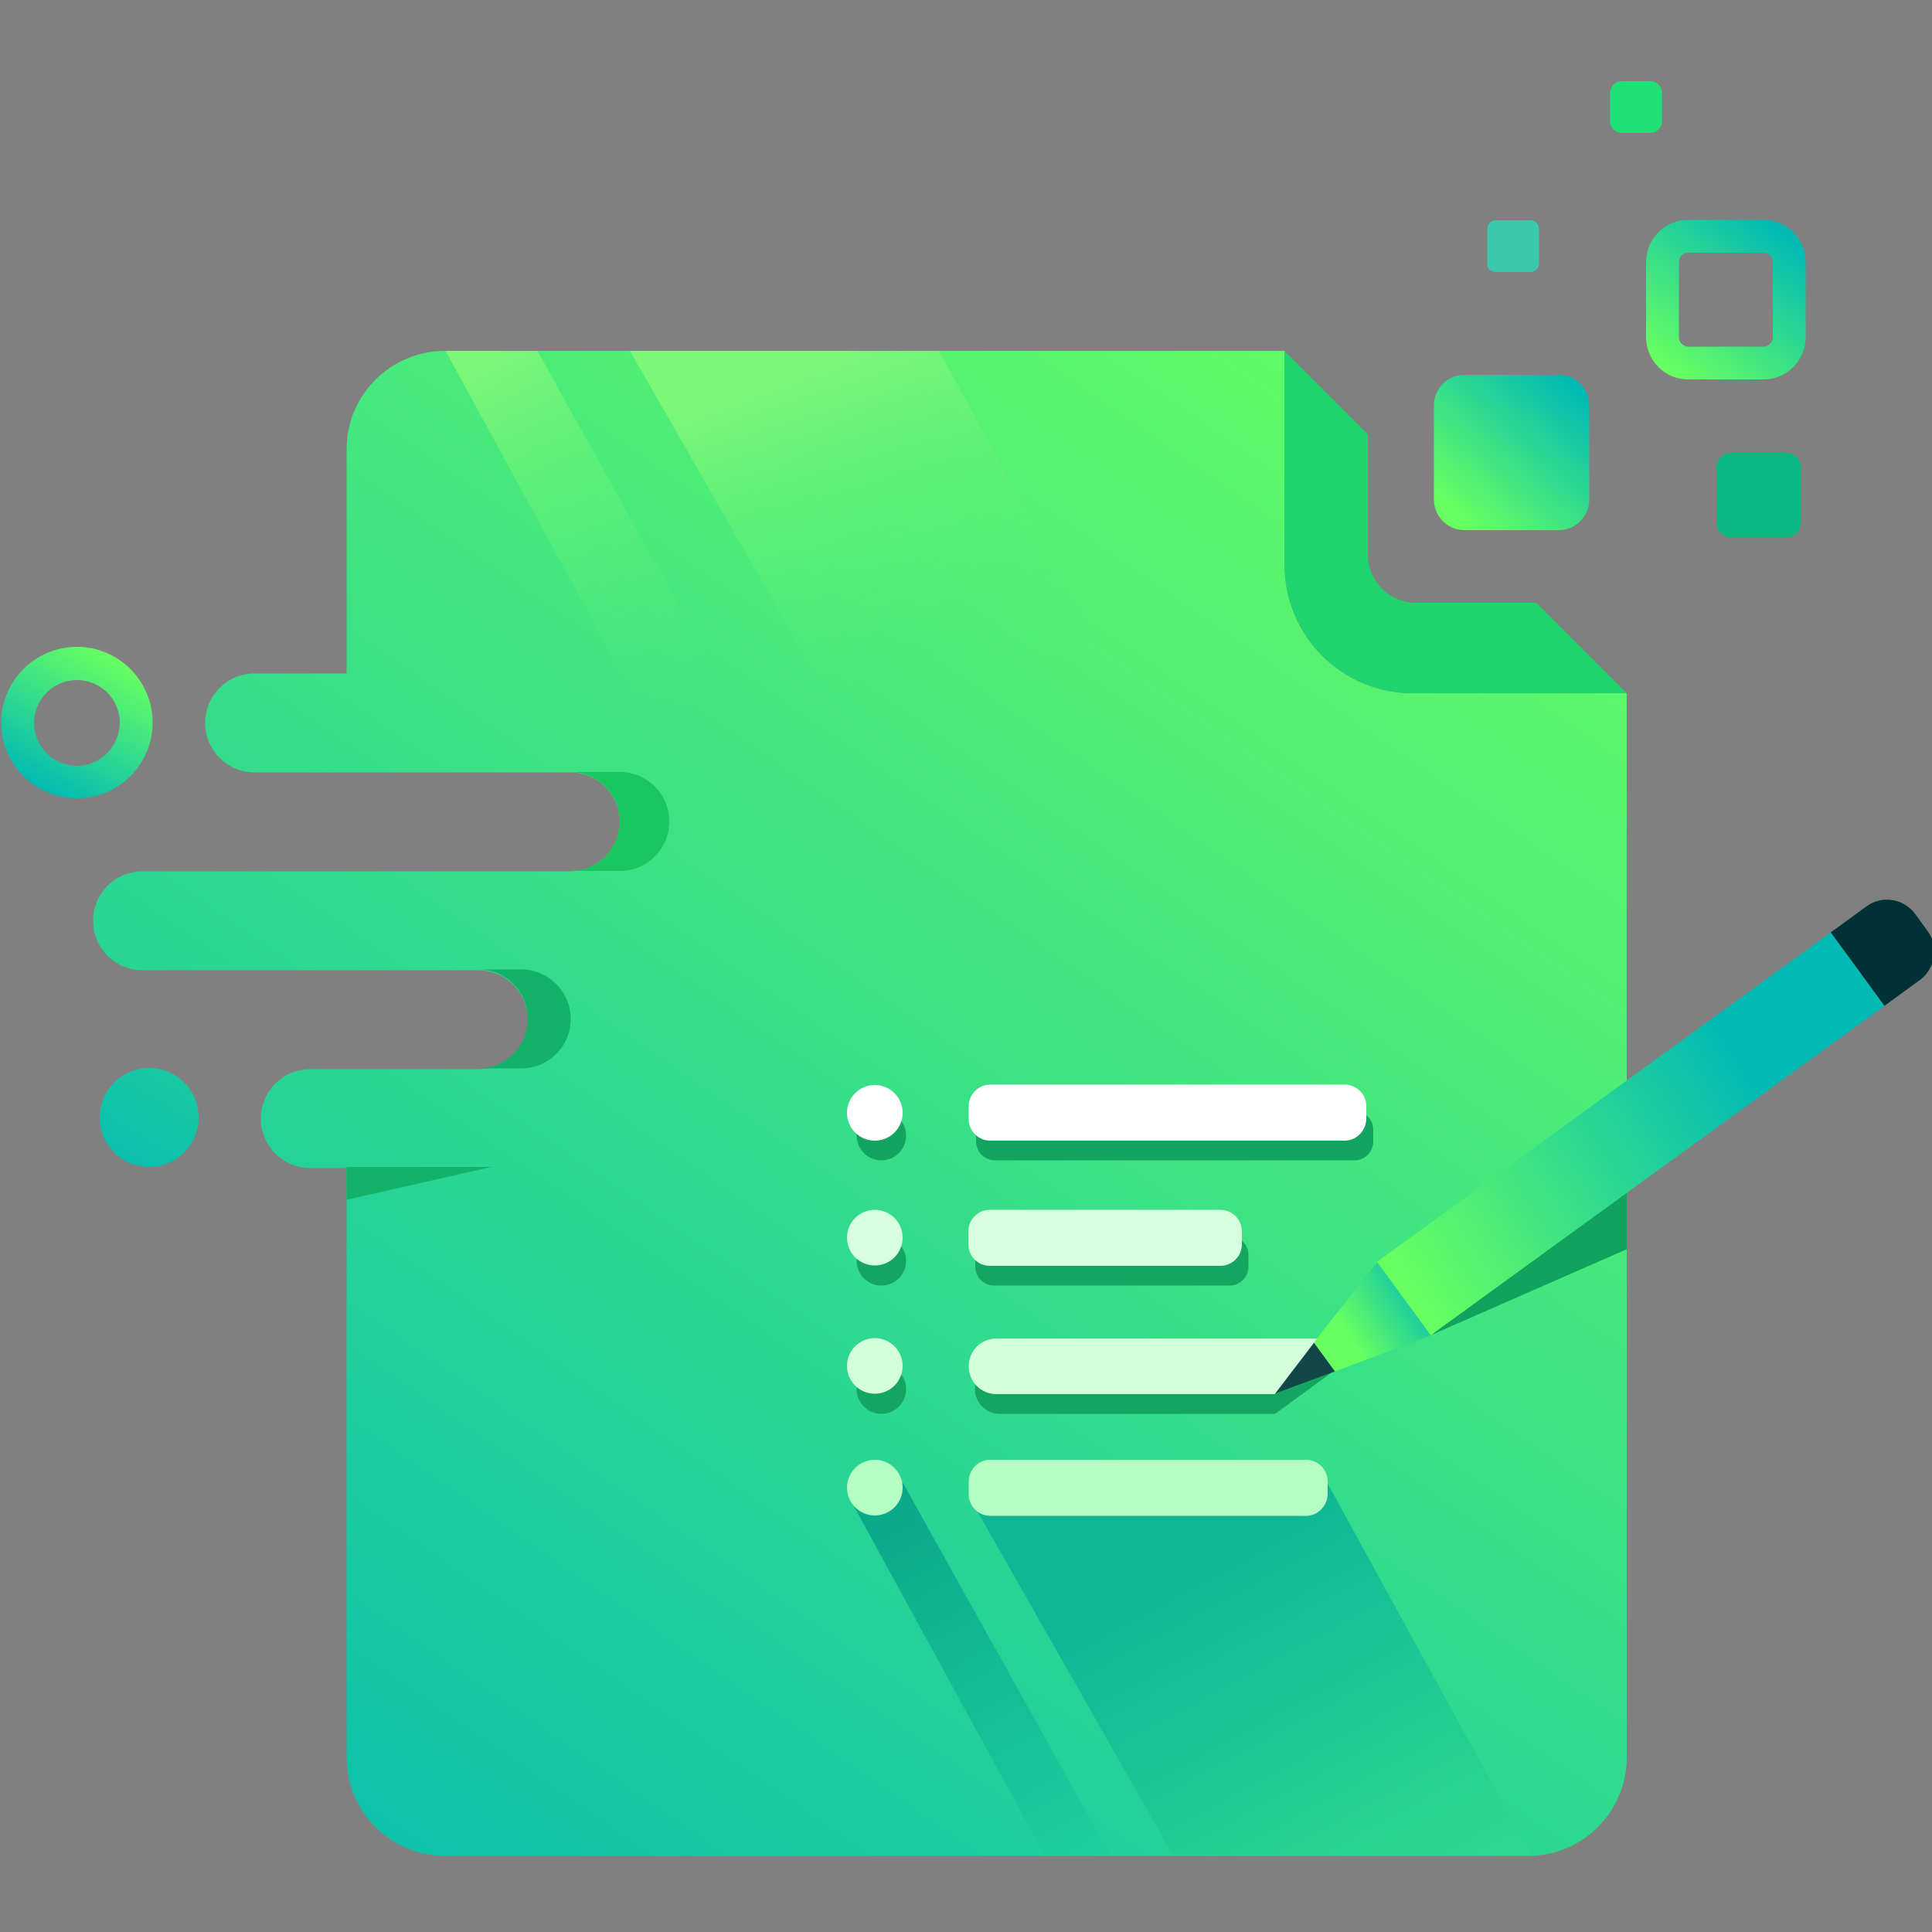 <?xml version="1.0" encoding="utf-8"?>
<!-- Generator: Adobe Illustrator 23.0.0, SVG Export Plug-In . SVG Version: 6.00 Build 0)  -->
<svg version="1.1" id="Layer_1" xmlns="http://www.w3.org/2000/svg" xmlns:xlink="http://www.w3.org/1999/xlink" x="0px" y="0px"
	 viewBox="0 0 500 500" style="enable-background:new 0 0 500 500;" xml:space="preserve">
<rect x="0" y="0" width="500" height="500" fill="#808080" stroke="none"/>
<style type="text/css">
	.st0{fill:url(#SVGID_1_);}
	.st1{fill:url(#SVGID_2_);}
	.st2{fill:url(#SVGID_3_);}
	.st3{fill:#1FD36E;}
	.st4{fill:#1AC660;}
	.st5{fill:#12B269;}
	.st6{fill:#FFFFFF;}
	.st7{fill:url(#SVGID_4_);}
	.st8{fill:url(#SVGID_5_);}
	.st9{fill:#0BB782;}
	.st10{fill:#3AC9AD;}
	.st11{fill:#1EE277;}
	.st12{fill:url(#SVGID_6_);}
	.st13{fill:url(#SVGID_7_);}
	.st14{fill:url(#SVGID_8_);}
	.st15{fill:url(#SVGID_9_);}
	.st16{fill:#13A55F;}
	.st17{fill:#B6FFC4;}
	.st18{fill:#14A560;}
	.st19{fill:#D7FFDF;}
	.st20{fill:#D4FFDB;}
	.st21{fill:#11A35D;}
	.st22{fill:url(#SVGID_10_);}
	.st23{fill:#003136;}
	.st24{fill:#134649;}
	.st25{fill:url(#SVGID_11_);}
</style>
<g>
	<linearGradient id="SVGID_1_" gradientUnits="userSpaceOnUse" x1="393.649" y1="85.098" x2="80.035" y2="539.437">
		<stop  offset="0" style="stop-color:#68FF61"/>
		<stop  offset="1" style="stop-color:#01BAB4"/>
	</linearGradient>
	<path class="st0" d="M365.6,179.4c-18.3,0-33.1-14.8-33.1-33.1V90.8H115.2c-14.1,0-25.5,11.4-25.5,25.5v58H65.9
		c-7.1,0-12.8,5.7-12.8,12.8c0,7.1,5.7,12.8,12.8,12.8h23.8h57.9c7.1,0,12.8,5.7,12.8,12.8c0,7.1-5.7,12.8-12.8,12.8h-5.1H89.7H36.9
		c-7.1,0-12.8,5.7-12.8,12.8c0,7.1,5.7,12.8,12.8,12.8h52.8h34.1c7.1,0,12.8,5.7,12.8,12.8c0,7.1-5.7,12.8-12.8,12.8H89.7h-9.4
		c-7.1,0-12.8,5.7-12.8,12.8c0,7.1,5.7,12.8,12.8,12.8h9.4v152.5c0,14.1,11.4,25.5,25.5,25.5h280.3c14.1,0,25.5-11.4,25.5-25.5
		V179.4l0,0H365.6z"/>
	<g>
		<linearGradient id="SVGID_2_" gradientUnits="userSpaceOnUse" x1="29.856" y1="170.174" x2="9.968" y2="203.915">
			<stop  offset="0" style="stop-color:#68FF61"/>
			<stop  offset="1" style="stop-color:#01BAB4"/>
		</linearGradient>
		<path class="st1" d="M19.9,206.6c-10.8,0-19.6-8.8-19.6-19.6c0-10.8,8.8-19.6,19.6-19.6s19.6,8.8,19.6,19.6
			C39.5,197.8,30.7,206.6,19.9,206.6z M19.9,176c-6.1,0-11.1,5-11.1,11.1c0,6.1,5,11.1,11.1,11.1S31,193.1,31,187
			C31,180.9,26,176,19.9,176z"/>
	</g>
	<linearGradient id="SVGID_3_" gradientUnits="userSpaceOnUse" x1="119.015" y1="152.89" x2="24.432" y2="313.356">
		<stop  offset="0" style="stop-color:#68FF61"/>
		<stop  offset="1" style="stop-color:#01BAB4"/>
	</linearGradient>
	<circle class="st2" cx="38.6" cy="289.2" r="12.8"/>
	<path class="st3" d="M158.7,199.8h-11.1c7.1,0,12.8,5.7,12.8,12.8c0,7.1-5.7,12.8-12.8,12.8h11.1c7.1,0,12.8-5.7,12.8-12.8
		C171.5,205.5,165.8,199.8,158.7,199.8z"/>
	<path class="st4" d="M160.4,199.8h-12.8c7.1,0,12.8,5.7,12.8,12.8c0,7.1-5.7,12.8-12.8,12.8h12.8c7.1,0,12.8-5.7,12.8-12.8
		C173.2,205.5,167.5,199.8,160.4,199.8z"/>
	<path class="st5" d="M134.9,250.9h-11.1c7.1,0,12.8,5.7,12.8,12.8c0,7.1-5.7,12.8-12.8,12.8h11.1c7.1,0,12.8-5.7,12.8-12.8
		C147.7,256.6,141.9,250.9,134.9,250.9z"/>
	<polygon class="st3" points="421,179.4 421,179.4 397.6,155.9 397.6,155.9 	"/>
	<polygon class="st3" points="354.1,112.4 332.5,90.8 354.1,112.4 	"/>
	<path class="st3" d="M365.6,179.4H421l-23.4-23.4h-31.1c-6.9,0-12.5-5.6-12.5-12.5v-31.1l-21.6-21.6v55.4
		C332.5,164.5,347.3,179.4,365.6,179.4z"/>
	<polygon class="st6" points="397.6,155.9 397.6,155.9 354.1,112.4 354.1,112.4 	"/>
	<linearGradient id="SVGID_4_" gradientUnits="userSpaceOnUse" x1="376.81" y1="133.189" x2="406.569" y2="99.91">
		<stop  offset="0" style="stop-color:#68FF61"/>
		<stop  offset="1" style="stop-color:#01BAB4"/>
	</linearGradient>
	<path class="st7" d="M379,137.2h24.4c4.4,0,7.9-3.6,7.9-7.9v-24.4c0-4.4-3.6-7.9-7.9-7.9H379c-4.4,0-7.9,3.6-7.9,7.9v24.4
		C371.1,133.6,374.6,137.2,379,137.2z"/>
	<g>
		<linearGradient id="SVGID_5_" gradientUnits="userSpaceOnUse" x1="431.966" y1="96.257" x2="460.341" y2="60.055">
			<stop  offset="0" style="stop-color:#68FF61"/>
			<stop  offset="1" style="stop-color:#01BAB4"/>
		</linearGradient>
		<path class="st8" d="M456.4,98.2h-19.5c-6,0-10.9-4.9-10.9-10.9V67.8c0-6,4.9-10.9,10.9-10.9h19.5c6,0,10.9,4.9,10.9,10.9v19.5
			C467.3,93.3,462.4,98.2,456.4,98.2z M436.9,65.4c-1.3,0-2.4,1.1-2.4,2.4v19.5c0,1.3,1.1,2.4,2.4,2.4h19.5c1.3,0,2.4-1.1,2.4-2.4
			V67.8c0-1.3-1.1-2.4-2.4-2.4H436.9z"/>
	</g>
	<path class="st9" d="M448,139.1h14.3c2.1,0,3.8-1.7,3.8-3.8V121c0-2.1-1.7-3.8-3.8-3.8H448c-2.1,0-3.8,1.7-3.8,3.8v14.3
		C444.2,137.4,445.9,139.1,448,139.1z"/>
	<path class="st10" d="M387.1,70.4h9c1.2,0,2.2-1,2.2-2.2v-9c0-1.2-1-2.2-2.2-2.2h-9c-1.2,0-2.2,1-2.2,2.2v9
		C384.8,69.4,385.8,70.4,387.1,70.4z"/>
	<path class="st11" d="M419.7,34.4h7.4c1.7,0,3-1.4,3-3V24c0-1.7-1.4-3-3-3h-7.4c-1.7,0-3,1.4-3,3v7.4
		C416.7,33.1,418,34.4,419.7,34.4z"/>
	<g>
		<linearGradient id="SVGID_6_" gradientUnits="userSpaceOnUse" x1="308.632" y1="406.133" x2="358.075" y2="497.348">
			<stop  offset="0" style="stop-color:#0FB797"/>
			<stop  offset="1" style="stop-color:#2FD98F"/>
		</linearGradient>
		<polygon class="st12" points="396.3,480 303.5,480 250.7,387.2 343.5,383.8 		"/>
		<linearGradient id="SVGID_7_" gradientUnits="userSpaceOnUse" x1="228.293" y1="388.317" x2="278.711" y2="479.833">
			<stop  offset="0" style="stop-color:#0BA88A"/>
			<stop  offset="1" style="stop-color:#1DCD9D"/>
		</linearGradient>
		<polygon class="st13" points="287.3,480 270.3,480 220,388 233.7,383.8 		"/>
	</g>
	<linearGradient id="SVGID_8_" gradientUnits="userSpaceOnUse" x1="210.864" y1="91.39" x2="244.501" y2="179.842">
		<stop  offset="0" style="stop-color:#7DF777"/>
		<stop  offset="1" style="stop-color:#45E87D;stop-opacity:0"/>
	</linearGradient>
	<polygon class="st14" points="293.3,182.8 215.8,182.8 163,90.8 243,90.8 	"/>
	<linearGradient id="SVGID_9_" gradientUnits="userSpaceOnUse" x1="126.551" y1="89.605" x2="178.619" y2="184.115">
		<stop  offset="0" style="stop-color:#7DF777"/>
		<stop  offset="1" style="stop-color:#45E87D;stop-opacity:0"/>
	</linearGradient>
	<polygon class="st15" points="190.2,182.8 165.5,182.8 115.3,90.8 139.1,90.8 	"/>
	<path class="st16" d="M350.5,300.3h-93c-2.7,0-4.9-2.2-4.9-4.9v-3c0-2.7,2.2-4.9,4.9-4.9h93c2.7,0,4.9,2.2,4.9,4.9v3
		C355.4,298.1,353.2,300.3,350.5,300.3z"/>
	<circle class="st16" cx="228.1" cy="293.9" r="6.4"/>
	<path class="st6" d="M348,295.2h-91.7c-3.1,0-5.6-2.5-5.6-5.6v-3.3c0-3.1,2.5-5.6,5.6-5.6H348c3.1,0,5.6,2.5,5.6,5.6v3.3
		C353.5,292.7,351,295.2,348,295.2z"/>
	<path class="st17" d="M338,392.3h-81.7c-3.1,0-5.6-2.5-5.6-5.6v-3.3c0-3.1,2.5-5.6,5.6-5.6H338c3.1,0,5.6,2.5,5.6,5.6v3.3
		C343.5,389.8,341,392.3,338,392.3z"/>
	<circle class="st6" cx="226.4" cy="288" r="7.2"/>
	<g>
		<path class="st18" d="M318.2,332.7h-60.9c-2.7,0-4.9-2.2-4.9-4.9v-3c0-2.7,2.2-4.9,4.9-4.9h60.9c2.7,0,4.9,2.2,4.9,4.9v3
			C323.1,330.5,320.9,332.7,318.2,332.7z"/>
		<circle class="st18" cx="228.1" cy="326.3" r="6.4"/>
	</g>
	<g>
		<path class="st18" d="M345.2,354.8l-15.2,11.1h-71.3c-3.5,0-6.4-2.9-6.4-6.4l0,0c0-3.5,2.9-6.4,6.4-6.4h71.1L345.2,354.8z"/>
		<circle class="st18" cx="228.1" cy="359.5" r="6.4"/>
	</g>
	<path class="st19" d="M315.8,327.6h-59.6c-3.1,0-5.6-2.5-5.6-5.6v-3.3c0-3.1,2.5-5.6,5.6-5.6h59.6c3.1,0,5.6,2.5,5.6,5.6v3.3
		C321.4,325.1,318.9,327.6,315.8,327.6z"/>
	<circle class="st19" cx="226.4" cy="320.3" r="7.2"/>
	<circle class="st20" cx="226.4" cy="353.5" r="7.2"/>
	<circle class="st17" cx="226.4" cy="385" r="7.2"/>
	<g>
		<polygon class="st21" points="421,323.3 370.6,345.4 421,300.3 		"/>
		<g>
			<g>
				<linearGradient id="SVGID_10_" gradientUnits="userSpaceOnUse" x1="362.398" y1="331.066" x2="450.676" y2="275.403">
					<stop  offset="0" style="stop-color:#68FF61"/>
					<stop  offset="1" style="stop-color:#01BAB4"/>
				</linearGradient>
				<polygon class="st22" points="487.7,260.3 369.8,345.9 355.9,326.9 473.8,241.3 				"/>
				<g>
					<path class="st23" d="M496.9,253.6l-9.2,6.7l-13.9-19l9.2-6.7c4-3,9.7-2.1,12.7,2l3.2,4.4C501.8,244.9,500.9,250.6,496.9,253.6
						z"/>
				</g>
			</g>
			<g>
				<polygon class="st24" points="329.5,360.8 345.5,354.9 340,347.4 				"/>
			</g>
			<linearGradient id="SVGID_11_" gradientUnits="userSpaceOnUse" x1="348.629" y1="345.582" x2="370.081" y2="331.743">
				<stop  offset="0" style="stop-color:#68FF61"/>
				<stop  offset="1" style="stop-color:#01BAB4"/>
			</linearGradient>
			<polygon class="st25" points="356.4,326.6 340,347.4 345.5,354.9 370.3,345.6 			"/>
		</g>
	</g>
	<polygon class="st5" points="127.2,302 89.7,310.5 89.7,302 	"/>
	<path class="st20" d="M329.9,360.8h-72c-4,0-7.2-3.2-7.2-7.2l0,0c0-4,3.2-7.2,7.2-7.2h83L329.9,360.8z"/>
</g>
</svg>
